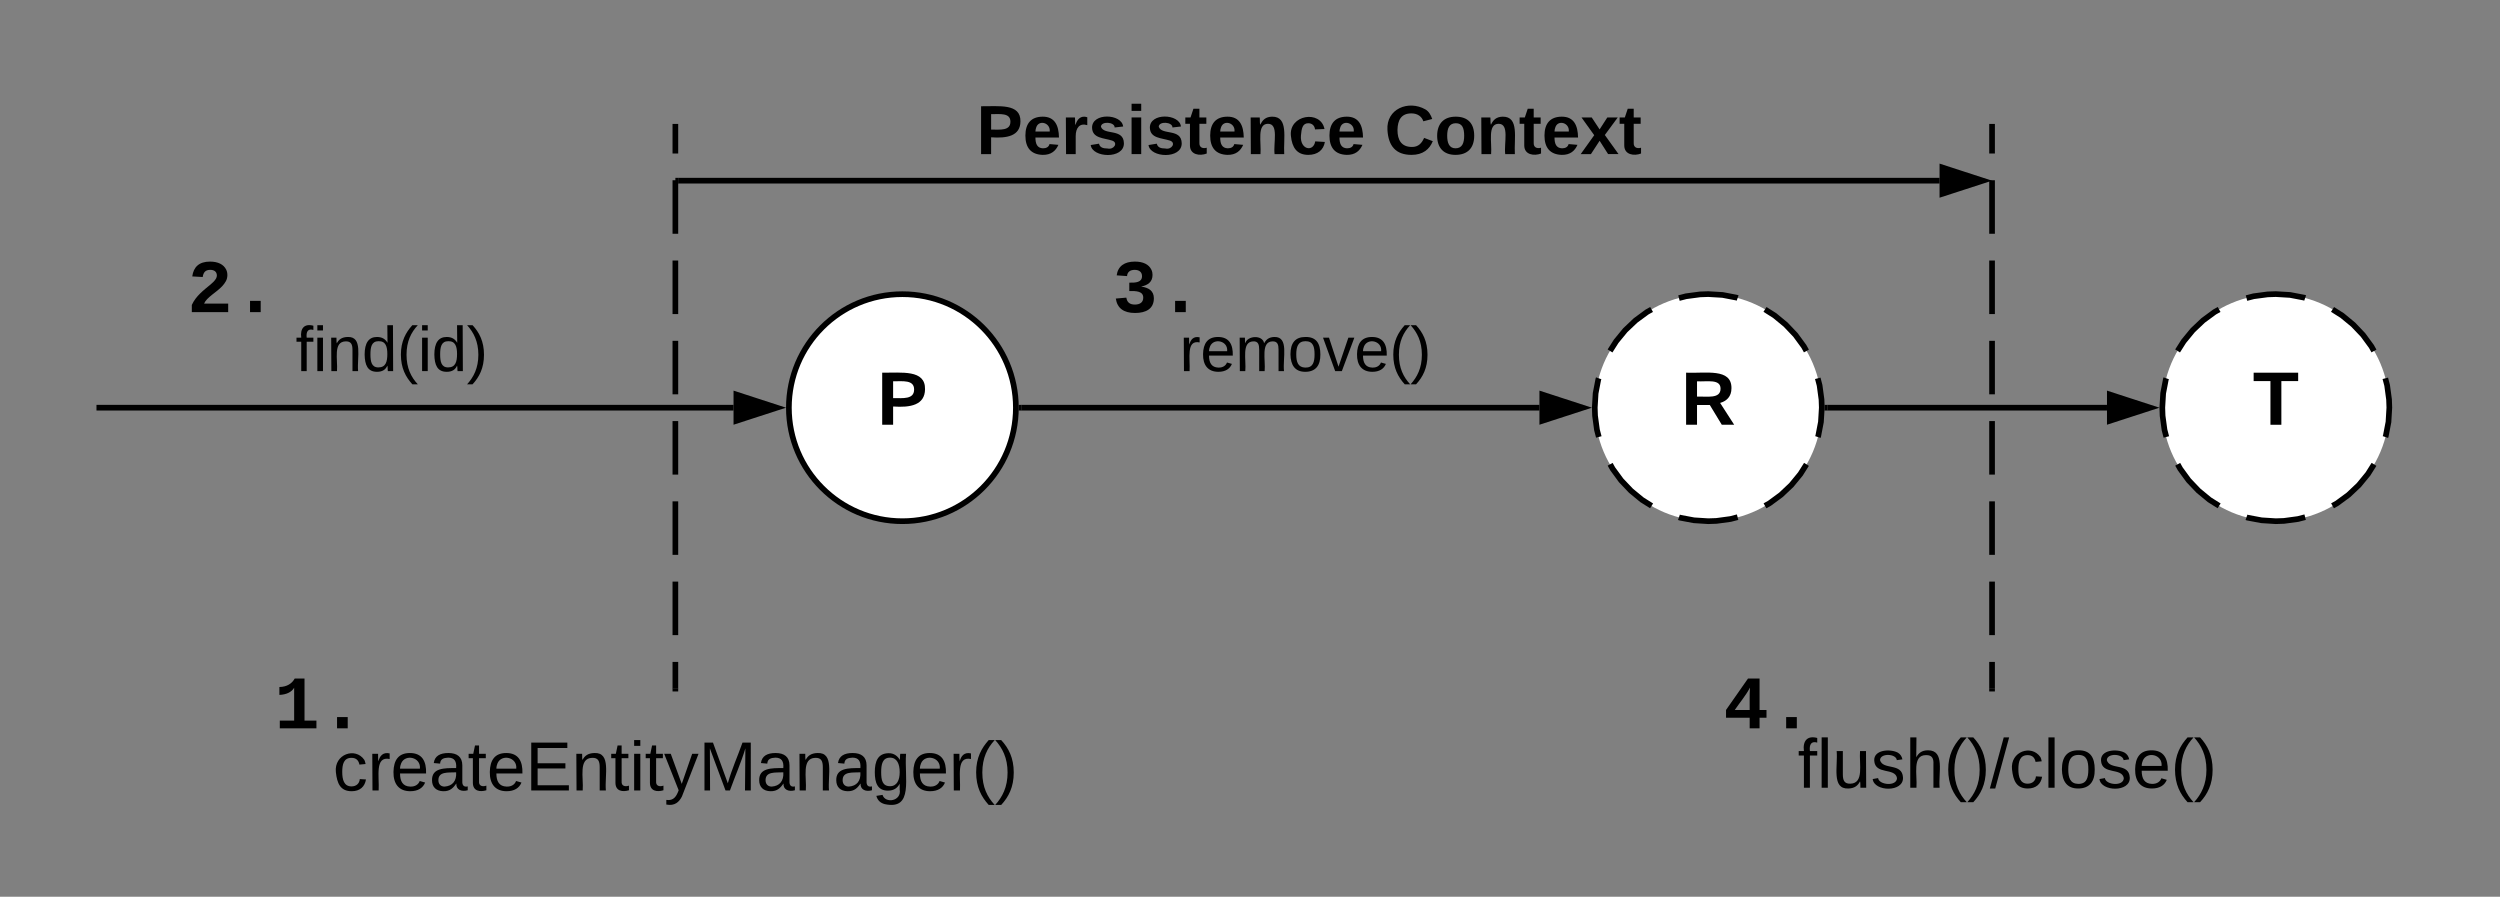 <svg xmlns="http://www.w3.org/2000/svg" xmlns:xlink="http://www.w3.org/1999/xlink" xmlns:lucid="lucid" width="881" height="316"><rect width="100%" height="100%" fill="#808080" stroke="none"/><g transform="translate(-98 -765)" lucid:page-tab-id="0_0"><path d="M456 908.67c0 22.1-17.9 40-40 40s-40-17.9-40-40 17.9-40 40-40 40 17.9 40 40z" stroke="#000" stroke-width="2" fill="#fff"/><use xlink:href="#a" transform="matrix(1,0,0,1,381,873.667) translate(26.111 41.021)"/><path d="M740 908.67c0 22.1-17.9 40-40 40s-40-17.9-40-40 17.9-40 40-40 40 17.9 40 40z" fill="#fff"/><path d="M734.6 928.64l-2.14 3.4-3.2 3.9-3.64 3.44-4.04 2.97-1.6.9m-9.65 4l-2.5.65-4.96.67-2.87.1-5.04-.32-4.9-.92-.4-.14m-9.64-4.03l-3.4-2.14-3.88-3.2-3.46-3.64-2.96-4.05-.9-1.62m-4-9.63l-.65-2.5-.67-4.96-.1-2.87.3-5.04.94-4.9.14-.4m4-9.64l2.16-3.4 3.2-3.9 3.64-3.45 4.04-2.97 1.6-.9m9.65-4l2.5-.65 4.96-.66 2.87-.1 5.04.3 4.9.94.4.14m9.64 4.02l3.4 2.15 3.88 3.2 3.46 3.64 2.96 4.04.9 1.62m4 9.63l.65 2.5.67 4.97.1 2.87-.3 5.03-.94 4.9-.14.42" stroke="#000" stroke-width="2" fill="none"/><use xlink:href="#b" transform="matrix(1,0,0,1,665,873.667) translate(25.407 41.021)"/><path d="M133 908.67h223.5M133.03 908.67H132" stroke="#000" stroke-width="2" fill="none"/><path d="M371.76 908.67l-14.26 4.63v-9.27z" stroke="#000" stroke-width="2"/><use xlink:href="#c" transform="matrix(1,0,0,1,202.173,878) translate(0 17.778)"/><path d="M336 809.67v198" fill="none"/><path d="M336 809.67v9.43m0 9.42v18.86m0 9.43v18.87m0 9.43v18.85m0 9.43v18.86m0 9.43v18.85m0 9.43v18.86m0 9.44v9.43M336 809.7v-1.03" stroke="#000" stroke-width="2" fill="none"/><path d="M337 1008.67h-2v-1.03h2z"/><path d="M781.5 828.67H337" stroke="#000" stroke-width="2" fill="none"/><path d="M796.76 828.67l-14.26 4.63v-9.27z" stroke="#000" stroke-width="2"/><path d="M337.03 828.67H336M458 908.67h182.5" stroke="#000" stroke-width="2" fill="none"/><path d="M458.03 909.67h-1.1l.07-1-.03-1h1.06z"/><path d="M655.76 908.67l-14.26 4.63v-9.27z" stroke="#000" stroke-width="2"/><use xlink:href="#d" transform="matrix(1,0,0,1,513.679,878) translate(0 17.778)"/><path d="M216 1008.67h240v60H216z" stroke="#000" stroke-opacity="0" stroke-width="2" fill="#fff" fill-opacity="0"/><use xlink:href="#e" transform="matrix(1,0,0,1,221,1013.667) translate(-5.66 29.889)"/><path d="M433.33 780h252v68.67h-252z" stroke="#000" stroke-opacity="0" stroke-width="2" fill="#fff" fill-opacity="0"/><use xlink:href="#f" transform="matrix(1,0,0,1,438.333,785) translate(3.769 34.306)"/><use xlink:href="#g" transform="matrix(1,0,0,1,438.333,785) translate(147.583 34.306)"/><path d="M685.33 1008.67h240v60h-240z" stroke="#000" stroke-opacity="0" stroke-width="2" fill="#fff" fill-opacity="0"/><use xlink:href="#h" transform="matrix(1,0,0,1,690.333,1013.667) translate(41.191 28.931)"/><path d="M190.67 995.33h40v20h-40z" stroke="#000" stroke-opacity="0" stroke-width="2" fill="#fff" fill-opacity="0"/><use xlink:href="#i" transform="matrix(1,0,0,1,195.667,1000.333) translate(-1.003 21.328)"/><path d="M160 848.67h40v20h-40z" stroke="#000" stroke-opacity="0" stroke-width="2" fill="#fff" fill-opacity="0"/><use xlink:href="#j" transform="matrix(1,0,0,1,165,853.667) translate(-1.003 21.328)"/><path d="M701.33 995.33h40v20h-40z" stroke="#000" stroke-opacity="0" stroke-width="2" fill="#fff" fill-opacity="0"/><use xlink:href="#k" transform="matrix(1,0,0,1,706.333,1000.333) translate(-1.003 21.328)"/><path d="M486 848.67h40v20h-40z" stroke="#000" stroke-opacity="0" stroke-width="2" fill="#fff" fill-opacity="0"/><use xlink:href="#l" transform="matrix(1,0,0,1,491,853.667) translate(-1.003 21.328)"/><path d="M800 809.67v198" fill="none"/><path d="M800 809.67v9.43m0 9.42v18.86m0 9.43v18.87m0 9.43v18.85m0 9.43v18.86m0 9.43v18.85m0 9.43v18.86m0 9.44v9.43M800 809.7v-1.03" stroke="#000" stroke-width="2" fill="none"/><path d="M801 1008.67h-2v-1.03h2z"/><path d="M742 908.67h98.5" stroke="#000" stroke-width="2" fill="none"/><path d="M742.03 909.67h-1.1l.07-1-.03-1h1.06z"/><path d="M855.76 908.67l-14.26 4.63v-9.27z" stroke="#000" stroke-width="2"/><path d="M940 908.67c0 22.1-17.9 40-40 40s-40-17.9-40-40 17.9-40 40-40 40 17.9 40 40z" fill="#fff"/><path d="M934.6 928.64l-2.14 3.4-3.2 3.9-3.64 3.44-4.04 2.97-1.6.9m-9.65 4l-2.5.65-4.96.67-2.87.1-5.04-.32-4.9-.92-.4-.14m-9.64-4.03l-3.4-2.14-3.88-3.2-3.46-3.64-2.96-4.05-.9-1.62m-4-9.63l-.65-2.5-.67-4.96-.1-2.87.3-5.04.94-4.9.14-.4m4-9.64l2.16-3.4 3.2-3.9 3.64-3.45 4.04-2.97 1.6-.9m9.65-4l2.5-.65 4.96-.66 2.87-.1 5.04.3 4.9.94.4.14m9.64 4.02l3.4 2.15 3.88 3.2 3.46 3.64 2.96 4.04.9 1.62m4 9.63l.65 2.5.67 4.97.1 2.87-.3 5.03-.94 4.9-.14.42" stroke="#000" stroke-width="2" fill="none"/><use xlink:href="#m" transform="matrix(1,0,0,1,865,873.667) translate(26.889 41.021)"/><defs><path d="M24-248c93 1 206-16 204 79-1 75-69 88-152 82V0H24v-248zm52 121c47 0 100 7 100-41 0-47-54-39-100-39v80" id="n"/><use transform="matrix(0.074,0,0,0.074,0,0)" xlink:href="#n" id="a"/><path d="M240-174c0 40-23 61-54 70L253 0h-59l-57-94H76V0H24v-248c93 4 217-23 216 74zM76-134c48-2 112 12 112-38 0-48-66-32-112-35v73" id="o"/><use transform="matrix(0.074,0,0,0.074,0,0)" xlink:href="#o" id="b"/><path d="M101-234c-31-9-42 10-38 44h38v23H63V0H32v-167H5v-23h27c-7-52 17-82 69-68v24" id="p"/><path d="M24-231v-30h32v30H24zM24 0v-190h32V0H24" id="q"/><path d="M117-194c89-4 53 116 60 194h-32v-121c0-31-8-49-39-48C34-167 62-67 57 0H25l-1-190h30c1 10-1 24 2 32 11-22 29-35 61-36" id="r"/><path d="M85-194c31 0 48 13 60 33l-1-100h32l1 261h-30c-2-10 0-23-3-31C134-8 116 4 85 4 32 4 16-35 15-94c0-66 23-100 70-100zm9 24c-40 0-46 34-46 75 0 40 6 74 45 74 42 0 51-32 51-76 0-42-9-74-50-73" id="s"/><path d="M87 75C49 33 22-17 22-94c0-76 28-126 65-167h31c-38 41-64 92-64 168S80 34 118 75H87" id="t"/><path d="M33-261c38 41 65 92 65 168S71 34 33 75H2C39 34 66-17 66-93S39-220 2-261h31" id="u"/><g id="c"><use transform="matrix(0.062,0,0,0.062,0,0)" xlink:href="#p"/><use transform="matrix(0.062,0,0,0.062,6.173,0)" xlink:href="#q"/><use transform="matrix(0.062,0,0,0.062,11.049,0)" xlink:href="#r"/><use transform="matrix(0.062,0,0,0.062,23.395,0)" xlink:href="#s"/><use transform="matrix(0.062,0,0,0.062,35.741,0)" xlink:href="#t"/><use transform="matrix(0.062,0,0,0.062,43.086,0)" xlink:href="#q"/><use transform="matrix(0.062,0,0,0.062,47.963,0)" xlink:href="#s"/><use transform="matrix(0.062,0,0,0.062,60.309,0)" xlink:href="#u"/></g><path d="M114-163C36-179 61-72 57 0H25l-1-190h30c1 12-1 29 2 39 6-27 23-49 58-41v29" id="v"/><path d="M100-194c63 0 86 42 84 106H49c0 40 14 67 53 68 26 1 43-12 49-29l28 8c-11 28-37 45-77 45C44 4 14-33 15-96c1-61 26-98 85-98zm52 81c6-60-76-77-97-28-3 7-6 17-6 28h103" id="w"/><path d="M210-169c-67 3-38 105-44 169h-31v-121c0-29-5-50-35-48C34-165 62-65 56 0H25l-1-190h30c1 10-1 24 2 32 10-44 99-50 107 0 11-21 27-35 58-36 85-2 47 119 55 194h-31v-121c0-29-5-49-35-48" id="x"/><path d="M100-194c62-1 85 37 85 99 1 63-27 99-86 99S16-35 15-95c0-66 28-99 85-99zM99-20c44 1 53-31 53-75 0-43-8-75-51-75s-53 32-53 75 10 74 51 75" id="y"/><path d="M108 0H70L1-190h34L89-25l56-165h34" id="z"/><g id="d"><use transform="matrix(0.062,0,0,0.062,0,0)" xlink:href="#v"/><use transform="matrix(0.062,0,0,0.062,7.346,0)" xlink:href="#w"/><use transform="matrix(0.062,0,0,0.062,19.691,0)" xlink:href="#x"/><use transform="matrix(0.062,0,0,0.062,38.148,0)" xlink:href="#y"/><use transform="matrix(0.062,0,0,0.062,50.494,0)" xlink:href="#z"/><use transform="matrix(0.062,0,0,0.062,61.605,0)" xlink:href="#w"/><use transform="matrix(0.062,0,0,0.062,73.951,0)" xlink:href="#t"/><use transform="matrix(0.062,0,0,0.062,81.296,0)" xlink:href="#u"/></g><path d="M96-169c-40 0-48 33-48 73s9 75 48 75c24 0 41-14 43-38l32 2c-6 37-31 61-74 61-59 0-76-41-82-99-10-93 101-131 147-64 4 7 5 14 7 22l-32 3c-4-21-16-35-41-35" id="A"/><path d="M141-36C126-15 110 5 73 4 37 3 15-17 15-53c-1-64 63-63 125-63 3-35-9-54-41-54-24 1-41 7-42 31l-33-3c5-37 33-52 76-52 45 0 72 20 72 64v82c-1 20 7 32 28 27v20c-31 9-61-2-59-35zM48-53c0 20 12 33 32 33 41-3 63-29 60-74-43 2-92-5-92 41" id="B"/><path d="M59-47c-2 24 18 29 38 22v24C64 9 27 4 27-40v-127H5v-23h24l9-43h21v43h35v23H59v120" id="C"/><path d="M30 0v-248h187v28H63v79h144v27H63v87h162V0H30" id="D"/><path d="M179-190L93 31C79 59 56 82 12 73V49c39 6 53-20 64-50L1-190h34L92-34l54-156h33" id="E"/><path d="M240 0l2-218c-23 76-54 145-80 218h-23L58-218 59 0H30v-248h44l77 211c21-75 51-140 76-211h43V0h-30" id="F"/><path d="M177-190C167-65 218 103 67 71c-23-6-38-20-44-43l32-5c15 47 100 32 89-28v-30C133-14 115 1 83 1 29 1 15-40 15-95c0-56 16-97 71-98 29-1 48 16 59 35 1-10 0-23 2-32h30zM94-22c36 0 50-32 50-73 0-42-14-75-50-75-39 0-46 34-46 75s6 73 46 73" id="G"/><g id="e"><use transform="matrix(0.068,0,0,0.068,0,0)" xlink:href="#A"/><use transform="matrix(0.068,0,0,0.068,12.222,0)" xlink:href="#v"/><use transform="matrix(0.068,0,0,0.068,20.302,0)" xlink:href="#w"/><use transform="matrix(0.068,0,0,0.068,33.883,0)" xlink:href="#B"/><use transform="matrix(0.068,0,0,0.068,47.463,0)" xlink:href="#C"/><use transform="matrix(0.068,0,0,0.068,54.253,0)" xlink:href="#w"/><use transform="matrix(0.068,0,0,0.068,67.833,0)" xlink:href="#D"/><use transform="matrix(0.068,0,0,0.068,84.13,0)" xlink:href="#r"/><use transform="matrix(0.068,0,0,0.068,97.71,0)" xlink:href="#C"/><use transform="matrix(0.068,0,0,0.068,104.5,0)" xlink:href="#q"/><use transform="matrix(0.068,0,0,0.068,109.864,0)" xlink:href="#C"/><use transform="matrix(0.068,0,0,0.068,116.654,0)" xlink:href="#E"/><use transform="matrix(0.068,0,0,0.068,128.877,0)" xlink:href="#F"/><use transform="matrix(0.068,0,0,0.068,149.179,0)" xlink:href="#B"/><use transform="matrix(0.068,0,0,0.068,162.759,0)" xlink:href="#r"/><use transform="matrix(0.068,0,0,0.068,176.34,0)" xlink:href="#B"/><use transform="matrix(0.068,0,0,0.068,189.92,0)" xlink:href="#G"/><use transform="matrix(0.068,0,0,0.068,203.5,0)" xlink:href="#w"/><use transform="matrix(0.068,0,0,0.068,217.08,0)" xlink:href="#v"/><use transform="matrix(0.068,0,0,0.068,225.16,0)" xlink:href="#t"/><use transform="matrix(0.068,0,0,0.068,233.241,0)" xlink:href="#u"/></g><path d="M185-48c-13 30-37 53-82 52C43 2 14-33 14-96s30-98 90-98c62 0 83 45 84 108H66c0 31 8 55 39 56 18 0 30-7 34-22zm-45-69c5-46-57-63-70-21-2 6-4 13-4 21h74" id="H"/><path d="M135-150c-39-12-60 13-60 57V0H25l-1-190h47c2 13-1 29 3 40 6-28 27-53 61-41v41" id="I"/><path d="M137-138c1-29-70-34-71-4 15 46 118 7 119 86 1 83-164 76-172 9l43-7c4 19 20 25 44 25 33 8 57-30 24-41C81-84 22-81 20-136c-2-80 154-74 161-7" id="J"/><path d="M25-224v-37h50v37H25zM25 0v-190h50V0H25" id="K"/><path d="M115-3C79 11 28 4 28-45v-112H4v-33h27l15-45h31v45h36v33H77v99c-1 23 16 31 38 25v30" id="L"/><path d="M135-194c87-1 58 113 63 194h-50c-7-57 23-157-34-157-59 0-34 97-39 157H25l-1-190h47c2 12-1 28 3 38 12-26 28-41 61-42" id="M"/><path d="M190-63c-7 42-38 67-86 67-59 0-84-38-90-98-12-110 154-137 174-36l-49 2c-2-19-15-32-35-32-30 0-35 28-38 64-6 74 65 87 74 30" id="N"/><g id="f"><use transform="matrix(0.068,0,0,0.068,0,0)" xlink:href="#n"/><use transform="matrix(0.068,0,0,0.068,16.296,0)" xlink:href="#H"/><use transform="matrix(0.068,0,0,0.068,29.877,0)" xlink:href="#I"/><use transform="matrix(0.068,0,0,0.068,39.383,0)" xlink:href="#J"/><use transform="matrix(0.068,0,0,0.068,52.963,0)" xlink:href="#K"/><use transform="matrix(0.068,0,0,0.068,59.753,0)" xlink:href="#J"/><use transform="matrix(0.068,0,0,0.068,73.333,0)" xlink:href="#L"/><use transform="matrix(0.068,0,0,0.068,81.414,0)" xlink:href="#H"/><use transform="matrix(0.068,0,0,0.068,94.994,0)" xlink:href="#M"/><use transform="matrix(0.068,0,0,0.068,109.864,0)" xlink:href="#N"/><use transform="matrix(0.068,0,0,0.068,123.444,0)" xlink:href="#H"/></g><path d="M67-125c0 53 21 87 73 88 37 1 54-22 65-47l45 17C233-25 199 4 140 4 58 4 20-42 15-125 8-235 124-281 211-232c18 10 29 29 36 50l-46 12c-8-25-30-41-62-41-52 0-71 34-72 86" id="O"/><path d="M110-194c64 0 96 36 96 99 0 64-35 99-97 99-61 0-95-36-95-99 0-62 34-99 96-99zm-1 164c35 0 45-28 45-65 0-40-10-65-43-65-34 0-45 26-45 65 0 36 10 65 43 65" id="P"/><path d="M144 0l-44-69L55 0H2l70-98-66-92h53l41 62 40-62h54l-67 91 71 99h-54" id="Q"/><g id="g"><use transform="matrix(0.068,0,0,0.068,0,0)" xlink:href="#O"/><use transform="matrix(0.068,0,0,0.068,17.586,0)" xlink:href="#P"/><use transform="matrix(0.068,0,0,0.068,32.457,0)" xlink:href="#M"/><use transform="matrix(0.068,0,0,0.068,47.327,0)" xlink:href="#L"/><use transform="matrix(0.068,0,0,0.068,55.407,0)" xlink:href="#H"/><use transform="matrix(0.068,0,0,0.068,68.988,0)" xlink:href="#Q"/><use transform="matrix(0.068,0,0,0.068,82.568,0)" xlink:href="#L"/></g><path d="M24 0v-261h32V0H24" id="R"/><path d="M84 4C-5 8 30-112 23-190h32v120c0 31 7 50 39 49 72-2 45-101 50-169h31l1 190h-30c-1-10 1-25-2-33-11 22-28 36-60 37" id="S"/><path d="M135-143c-3-34-86-38-87 0 15 53 115 12 119 90S17 21 10-45l28-5c4 36 97 45 98 0-10-56-113-15-118-90-4-57 82-63 122-42 12 7 21 19 24 35" id="T"/><path d="M106-169C34-169 62-67 57 0H25v-261h32l-1 103c12-21 28-36 61-36 89 0 53 116 60 194h-32v-121c2-32-8-49-39-48" id="U"/><path d="M0 4l72-265h28L28 4H0" id="V"/><g id="h"><use transform="matrix(0.068,0,0,0.068,0,0)" xlink:href="#p"/><use transform="matrix(0.068,0,0,0.068,6.79,0)" xlink:href="#R"/><use transform="matrix(0.068,0,0,0.068,12.154,0)" xlink:href="#S"/><use transform="matrix(0.068,0,0,0.068,25.735,0)" xlink:href="#T"/><use transform="matrix(0.068,0,0,0.068,37.957,0)" xlink:href="#U"/><use transform="matrix(0.068,0,0,0.068,51.537,0)" xlink:href="#t"/><use transform="matrix(0.068,0,0,0.068,59.617,0)" xlink:href="#u"/><use transform="matrix(0.068,0,0,0.068,67.698,0)" xlink:href="#V"/><use transform="matrix(0.068,0,0,0.068,74.488,0)" xlink:href="#A"/><use transform="matrix(0.068,0,0,0.068,86.71,0)" xlink:href="#R"/><use transform="matrix(0.068,0,0,0.068,92.074,0)" xlink:href="#y"/><use transform="matrix(0.068,0,0,0.068,105.654,0)" xlink:href="#T"/><use transform="matrix(0.068,0,0,0.068,117.877,0)" xlink:href="#w"/><use transform="matrix(0.068,0,0,0.068,131.457,0)" xlink:href="#t"/><use transform="matrix(0.068,0,0,0.068,139.537,0)" xlink:href="#u"/></g><path d="M138-1120c207-4 339-93 415-229h266v1140h323V0H149v-209h389v-891c-70 121-216 187-400 194v-214" id="W"/><path d="M470 0v-305h289V0H470" id="X"/><g id="i"><use transform="matrix(0.013,0,0,0.013,0,0)" xlink:href="#W"/><use transform="matrix(0.013,0,0,0.013,16.003,0)" xlink:href="#X"/></g><path d="M135-968c34-256 187-402 480-402 217 0 371 75 441 220 45 93 40 219-8 308-114 212-348 323-508 488-38 39-66 80-85 123h654V0H123v-195c112-245 321-399 515-560 57-48 107-96 142-157 14-26 22-53 22-80-1-104-73-156-185-154-131 2-181 74-199 194" id="Y"/><g id="j"><use transform="matrix(0.013,0,0,0.013,0,0)" xlink:href="#Y"/><use transform="matrix(0.013,0,0,0.013,16.003,0)" xlink:href="#X"/></g><path d="M980-287V0H712v-287H71v-211l595-851h314v853h188v209H980zM712-496c2-204-7-417 9-609-118 224-277 405-414 609h405" id="Z"/><g id="k"><use transform="matrix(0.013,0,0,0.013,0,0)" xlink:href="#Z"/><use transform="matrix(0.013,0,0,0.013,16.003,0)" xlink:href="#X"/></g><path d="M788-691c191 26 337 112 337 315 0 286-214 399-510 399-306 0-483-128-522-391l286-25c18 124 91 190 235 188 132-2 223-58 223-188 0-176-191-182-378-179v-227c176 5 345-9 345-176 0-115-82-171-200-171s-198 55-206 169l-281-20c34-252 213-373 492-373 224 0 381 74 451 224 20 43 29 89 29 136 0 195-130 279-301 315v4" id="aa"/><g id="l"><use transform="matrix(0.013,0,0,0.013,0,0)" xlink:href="#aa"/><use transform="matrix(0.013,0,0,0.013,16.003,0)" xlink:href="#X"/></g><path d="M136-208V0H84v-208H4v-40h212v40h-80" id="ab"/><use transform="matrix(0.074,0,0,0.074,0,0)" xlink:href="#ab" id="m"/></defs></g></svg>